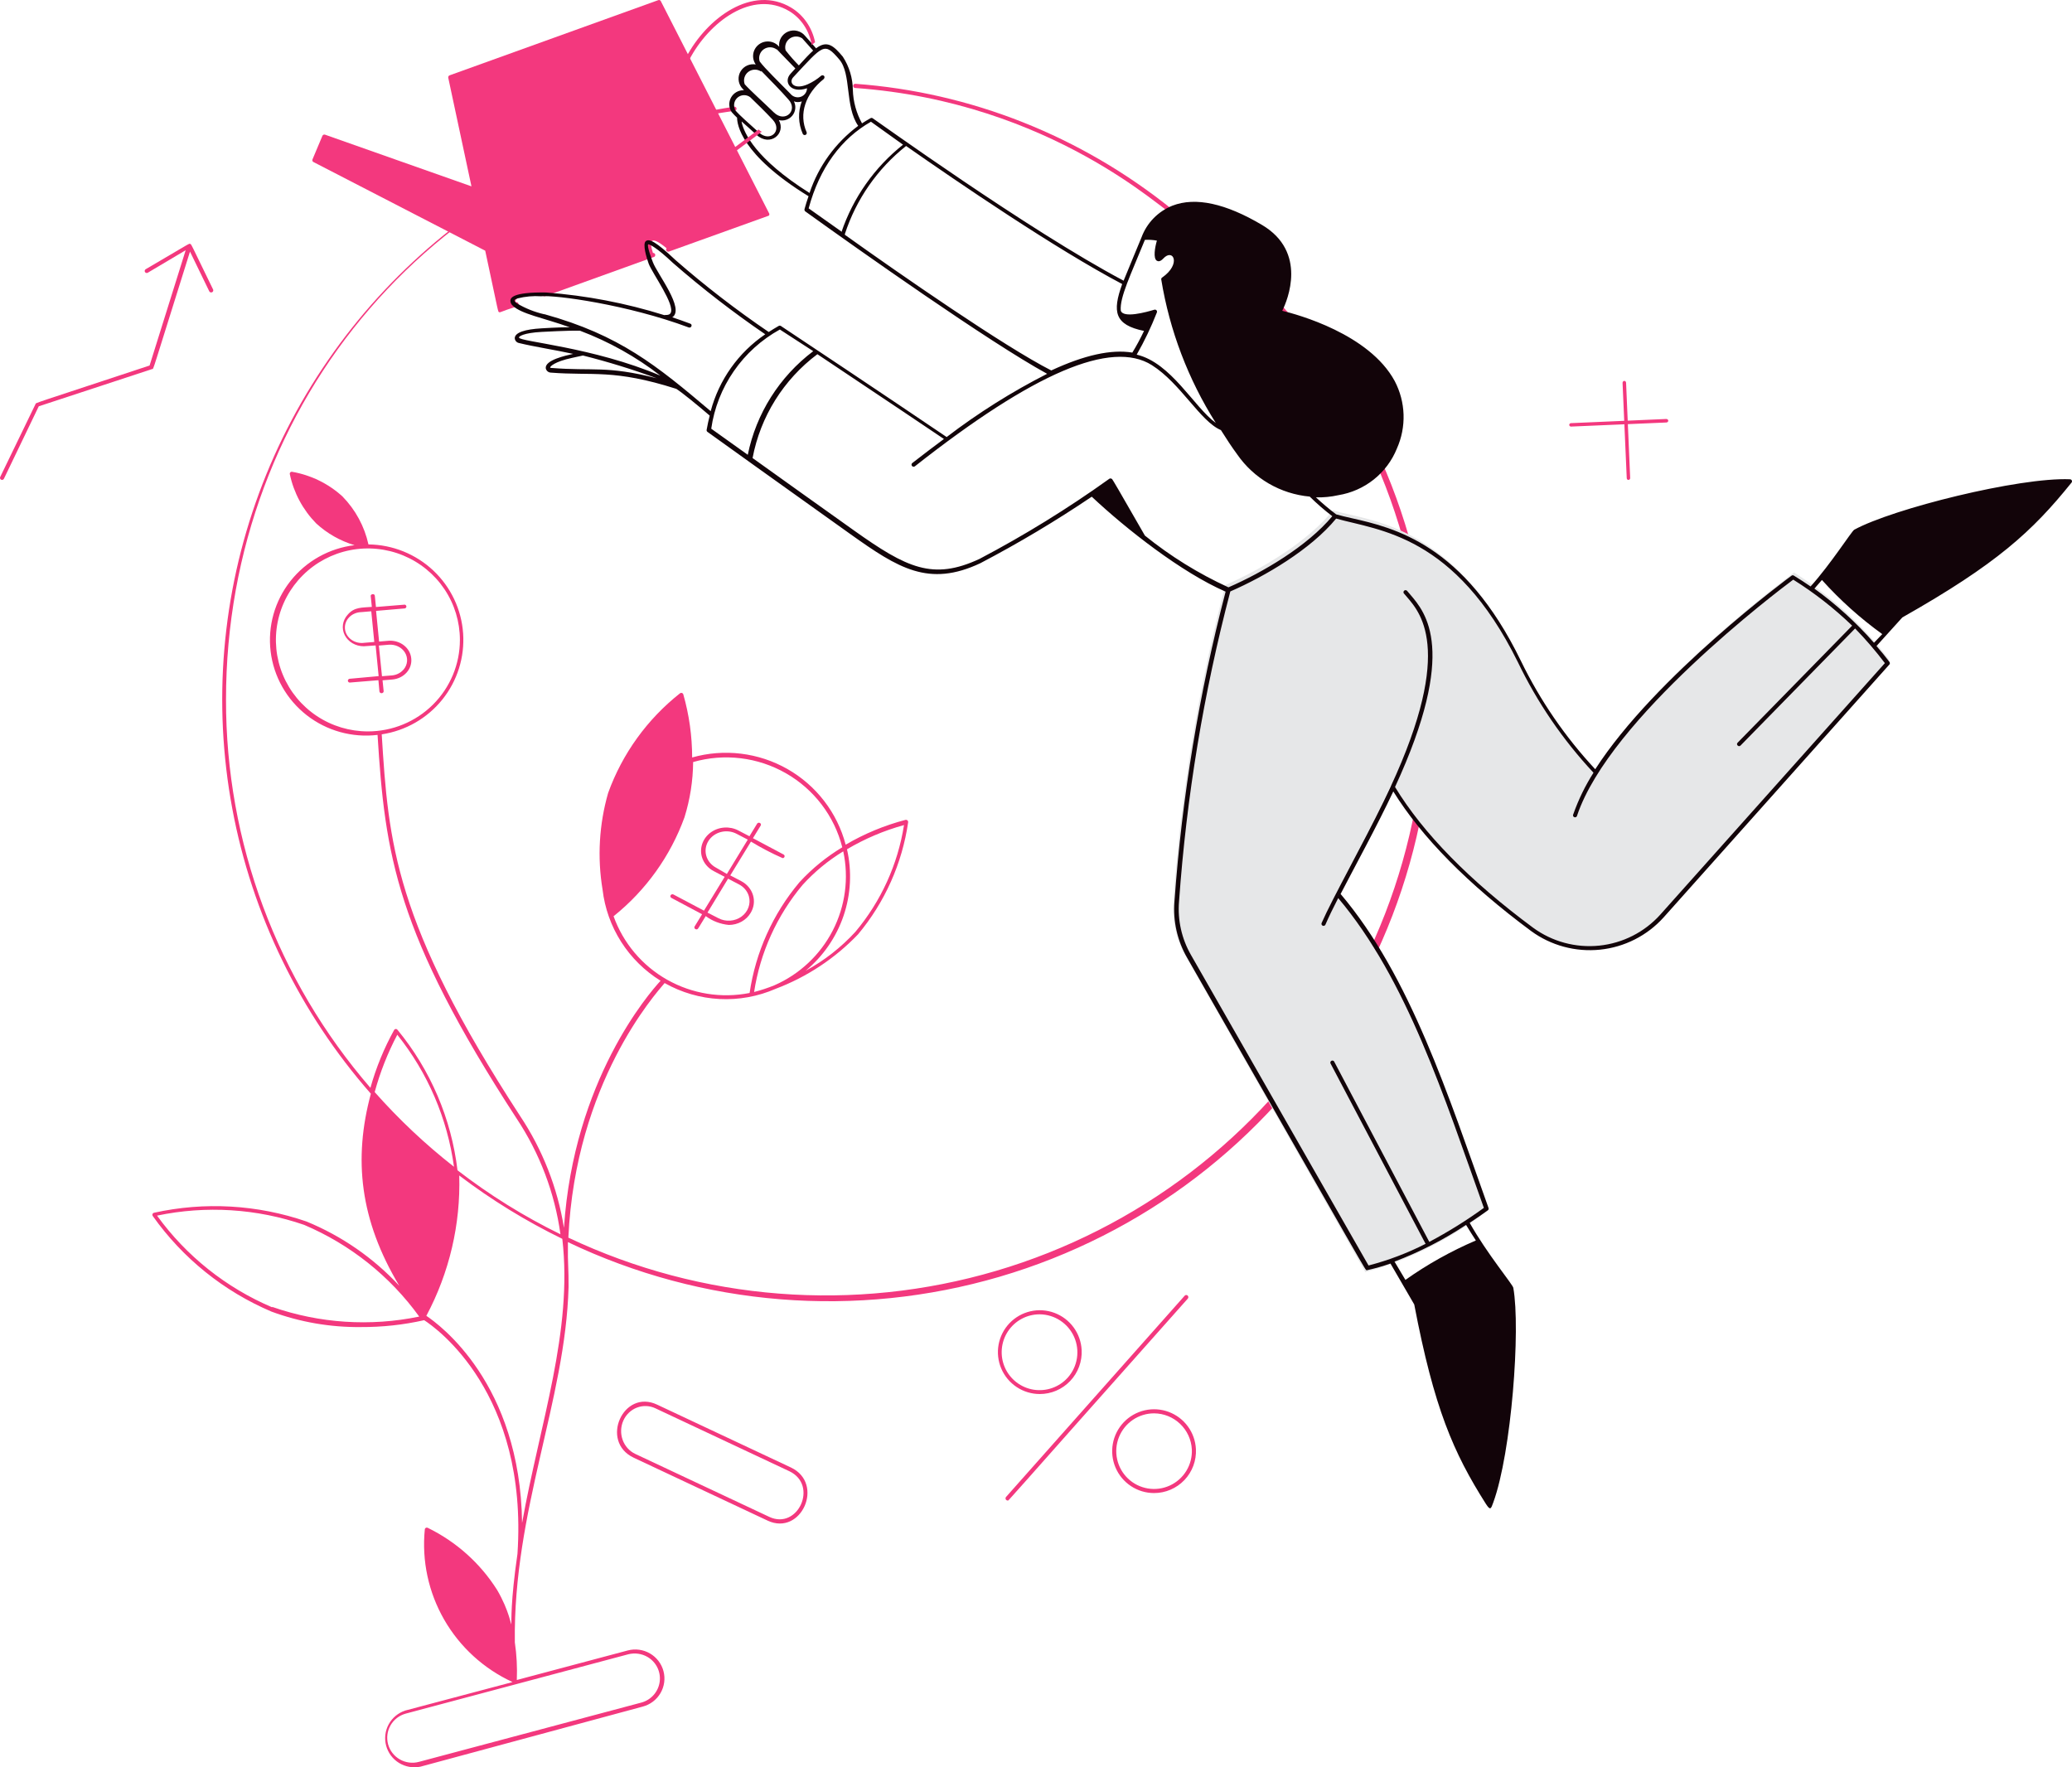 <svg width="272" height="232" viewBox="0 0 272 232" fill="none" xmlns="http://www.w3.org/2000/svg">
<path d="M156.833 29.473C156.775 29.437 156.707 29.424 156.64 29.437C156.573 29.449 156.514 29.485 156.473 29.539C156.431 29.592 156.412 29.659 156.417 29.726C156.422 29.793 156.453 29.856 156.502 29.902C171.867 41.703 182.302 58.735 185.8 77.724C189.298 96.713 185.612 116.318 175.451 132.767C165.289 149.217 149.37 161.35 130.755 166.834C112.139 172.317 92.142 170.763 74.61 162.471C75.56 142.147 86.039 130.481 87.248 129.05C89.45 130.295 91.913 131.012 94.442 131.144C96.971 131.276 99.496 130.818 101.816 129.808C105.918 128.26 109.618 125.815 112.641 122.652C116.159 118.44 118.436 113.343 119.219 107.924C119.222 107.881 119.215 107.838 119.199 107.798C119.183 107.759 119.158 107.723 119.126 107.694C119.094 107.666 119.056 107.644 119.015 107.632C118.974 107.62 118.931 107.616 118.888 107.623C116.124 108.343 113.474 109.441 111.014 110.886C110.468 108.806 109.51 106.856 108.195 105.149C106.881 103.442 105.237 102.014 103.36 100.947C101.482 99.88 99.41 99.198 97.264 98.938C95.118 98.678 92.941 98.848 90.861 99.436C90.86 96.628 90.468 93.835 89.695 91.134C89.681 91.094 89.658 91.059 89.627 91.029C89.597 91 89.559 90.979 89.519 90.966C89.479 90.954 89.436 90.951 89.394 90.957C89.352 90.964 89.312 90.981 89.278 91.005C84.967 94.407 81.696 98.938 79.835 104.088C78.648 108.213 78.397 112.55 79.101 116.783C79.386 119.218 80.218 121.558 81.536 123.63C82.854 125.701 84.625 127.451 86.716 128.749C85.132 130.467 75.315 141.817 74.034 161.183C73.191 155.935 71.228 150.928 68.276 146.498C51.708 121.02 51.002 110.614 50.11 96.401C53.241 95.928 56.078 94.301 58.058 91.844C60.038 89.386 61.015 86.278 60.795 83.136C60.576 79.995 59.176 77.051 56.873 74.889C54.571 72.727 51.535 71.506 48.368 71.468C47.843 69.094 46.661 66.912 44.956 65.17C43.11 63.486 40.817 62.364 38.349 61.935C38.306 61.926 38.262 61.929 38.22 61.942C38.179 61.955 38.141 61.978 38.111 62.01C38.081 62.041 38.059 62.08 38.048 62.122C38.036 62.164 38.036 62.208 38.047 62.25C38.56 64.684 39.758 66.922 41.502 68.705C42.939 70.029 44.663 71.008 46.54 71.568C43.218 71.966 40.192 73.661 38.127 76.278C36.062 78.895 35.127 82.221 35.528 85.523C35.928 88.826 37.632 91.835 40.264 93.888C42.897 95.942 46.241 96.871 49.563 96.473C50.541 112.217 51.952 122.437 67.815 146.827C70.855 151.401 72.823 156.596 73.573 162.028C68.792 159.692 64.263 156.876 60.056 153.626C59.25 146.861 56.519 140.465 52.182 135.19C52.159 135.155 52.127 135.126 52.089 135.106C52.051 135.086 52.009 135.075 51.967 135.075C51.924 135.075 51.882 135.086 51.844 135.106C51.806 135.126 51.774 135.155 51.751 135.19C50.416 137.599 49.368 140.155 48.627 142.805C36.364 128.626 29.636 110.536 29.669 91.835C29.669 52.56 57.739 20.026 96.418 14.544C96.49 14.544 96.56 14.515 96.611 14.464C96.662 14.413 96.691 14.344 96.691 14.272C96.691 14.2 96.662 14.131 96.611 14.08C96.56 14.029 96.49 14 96.418 14C82.396 16.124 69.206 21.955 58.226 30.882C47.246 39.81 38.88 51.506 34.002 64.749C29.123 77.991 27.912 92.294 30.495 106.161C33.078 120.028 39.36 132.951 48.684 143.578C46.367 152.166 47.245 160.167 52.413 168.783C49.016 165.129 44.86 162.253 40.235 160.353C33.791 158.131 26.854 157.735 20.197 159.208C20.157 159.22 20.12 159.24 20.089 159.268C20.058 159.296 20.034 159.331 20.019 159.37C20.004 159.408 19.997 159.45 20.001 159.491C20.004 159.533 20.017 159.573 20.039 159.609C23.962 165.155 29.36 169.506 35.628 172.176C39.386 173.563 43.367 174.252 47.375 174.208C50.169 174.223 52.955 173.921 55.68 173.306C57.235 174.308 69.341 182.839 67.93 203.98C66.088 216.633 68.506 214.285 65.267 208.732C63.049 205.216 59.889 202.386 56.141 200.559C56.103 200.54 56.06 200.531 56.018 200.532C55.975 200.533 55.933 200.545 55.896 200.566C55.859 200.588 55.828 200.618 55.805 200.654C55.783 200.69 55.769 200.731 55.767 200.774C55.358 204.889 56.246 209.029 58.31 212.62C60.373 216.21 63.509 219.073 67.283 220.812L53.205 224.548C52.271 224.853 51.491 225.502 51.024 226.361C50.557 227.22 50.438 228.224 50.692 229.168C50.947 230.111 51.554 230.922 52.391 231.433C53.228 231.945 54.23 232.119 55.191 231.919L84.369 224.033C84.856 223.905 85.313 223.683 85.713 223.38C86.114 223.076 86.45 222.697 86.704 222.265C86.957 221.832 87.122 221.354 87.19 220.858C87.257 220.362 87.226 219.858 87.097 219.374C86.969 218.89 86.746 218.436 86.44 218.037C86.135 217.639 85.754 217.304 85.319 217.053C84.884 216.801 84.404 216.636 83.905 216.569C83.406 216.502 82.898 216.533 82.412 216.661L67.844 220.54C67.913 218.89 67.826 217.236 67.585 215.602C67.355 198.254 74.235 183.884 74.638 168.955C74.645 168.913 74.645 168.869 74.638 168.826C74.638 168.053 74.638 167.152 74.552 165.005C74.552 164.346 74.552 163.688 74.552 163.058C92.226 171.499 112.422 173.118 131.228 167.602C150.034 162.086 166.112 149.828 176.35 133.2C186.588 116.573 190.257 96.76 186.646 77.598C183.035 58.435 172.401 41.287 156.804 29.473H156.833ZM111.187 111.488C113.529 110.102 116.046 109.033 118.672 108.31C117.861 113.476 115.652 118.324 112.281 122.337C110.404 124.38 108.201 126.102 105.76 127.432C108.057 125.532 109.78 123.036 110.738 120.222C111.696 117.408 111.851 114.384 111.187 111.488ZM101.643 129.35C100.781 129.7 99.896 129.992 98.995 130.224C99.79 125.05 101.989 120.19 105.357 116.168C106.916 114.452 108.715 112.968 110.698 111.759C111.454 115.28 110.967 118.952 109.317 122.156C107.668 125.361 104.957 127.902 101.643 129.35ZM80.569 120.262C84.798 116.864 88.009 112.379 89.854 107.294C90.586 104.943 90.969 102.498 90.991 100.037C93.016 99.457 95.137 99.288 97.229 99.54C99.321 99.792 101.34 100.461 103.167 101.505C104.994 102.549 106.59 103.949 107.862 105.619C109.133 107.29 110.054 109.198 110.568 111.23C108.479 112.484 106.584 114.032 104.94 115.824C101.452 119.973 99.19 125.002 98.404 130.352C94.704 131.084 90.863 130.467 87.583 128.615C84.302 126.762 81.803 123.797 80.54 120.262H80.569ZM48.296 96.015C45.907 96.015 43.572 95.311 41.586 93.991C39.6 92.671 38.052 90.796 37.138 88.602C36.224 86.407 35.985 83.993 36.451 81.663C36.917 79.334 38.067 77.194 39.756 75.515C41.445 73.835 43.597 72.691 45.94 72.228C48.282 71.765 50.711 72.002 52.918 72.911C55.124 73.82 57.011 75.359 58.338 77.334C59.665 79.309 60.373 81.631 60.373 84.006C60.373 87.191 59.101 90.246 56.836 92.498C54.571 94.75 51.499 96.015 48.296 96.015ZM84.988 217.506C85.551 217.831 86.004 218.313 86.291 218.894C86.578 219.474 86.685 220.125 86.601 220.767C86.516 221.408 86.243 222.009 85.815 222.496C85.387 222.983 84.824 223.334 84.197 223.503L54.989 231.289C54.144 231.515 53.243 231.398 52.484 230.963C51.725 230.528 51.172 229.812 50.944 228.971C50.717 228.13 50.836 227.234 51.273 226.479C51.71 225.725 52.431 225.175 53.276 224.949L82.484 217.162C83.332 216.951 84.23 217.074 84.988 217.506ZM52.154 135.834C56.158 140.841 58.729 146.829 59.596 153.168C55.834 150.221 52.35 146.939 49.188 143.363C49.899 140.754 50.893 138.229 52.154 135.834ZM35.729 171.617C29.683 169.047 24.457 164.885 20.615 159.58C27.046 158.233 33.724 158.654 39.932 160.797C45.977 163.363 51.199 167.526 55.033 172.834C48.601 174.162 41.928 173.722 35.729 171.56V171.617ZM68.535 199.929C68.305 181.594 57.667 173.879 55.968 172.734C58.988 167.069 60.476 160.721 60.287 154.313C64.511 157.52 69.044 160.305 73.818 162.629C75.214 174.738 70.896 186.761 68.535 199.929Z" fill="#F3387E"/>
<path d="M98.539 119.842C98.753 119.493 98.89 119.108 98.944 118.71C98.998 118.311 98.967 117.906 98.853 117.519C98.739 117.132 98.544 116.769 98.279 116.452C98.015 116.136 97.686 115.871 97.311 115.673L95.866 114.918L98.582 110.479C99.914 111.292 101.304 112.018 102.743 112.651C102.801 112.648 102.856 112.628 102.9 112.593C102.945 112.559 102.977 112.512 102.991 112.459C103.006 112.407 103.002 112.352 102.981 112.301C102.959 112.251 102.922 112.208 102.873 112.179L98.842 110.034L99.825 108.429C99.852 108.401 99.873 108.367 99.884 108.331C99.896 108.295 99.899 108.256 99.893 108.219C99.887 108.181 99.872 108.145 99.85 108.113C99.827 108.082 99.797 108.055 99.762 108.036C99.727 108.016 99.688 108.005 99.647 108.001C99.606 107.998 99.566 108.003 99.527 108.016C99.489 108.029 99.454 108.05 99.426 108.077C99.397 108.104 99.376 108.137 99.362 108.173L98.38 109.778L96.935 109.023C96.371 108.727 95.726 108.593 95.081 108.638C94.436 108.682 93.82 108.903 93.308 109.273C92.796 109.643 92.413 110.145 92.205 110.717C91.997 111.289 91.974 111.905 92.139 112.49C92.251 112.88 92.445 113.246 92.711 113.566C92.976 113.886 93.308 114.153 93.685 114.351L95.13 115.107L92.414 119.545L88.412 117.427C88.349 117.393 88.274 117.384 88.204 117.401C88.133 117.419 88.073 117.462 88.037 117.521C88 117.58 87.99 117.65 88.01 117.716C88.028 117.782 88.075 117.838 88.138 117.872L92.168 120.017L91.186 121.622C91.163 121.662 91.152 121.706 91.153 121.75C91.154 121.795 91.168 121.839 91.193 121.877C91.218 121.915 91.253 121.946 91.295 121.968C91.337 121.99 91.384 122.001 91.431 122C91.634 122 91.576 122 92.645 120.26C93.515 120.912 94.569 121.315 95.679 121.42C96.263 121.419 96.836 121.272 97.339 120.994C97.841 120.717 98.256 120.319 98.539 119.842ZM94.003 113.906C93.373 113.57 92.911 113.013 92.72 112.359C92.529 111.705 92.624 111.007 92.984 110.419C93.345 109.83 93.94 109.399 94.641 109.221C95.341 109.043 96.088 109.131 96.719 109.468L98.163 110.223L95.419 114.729L94.003 113.906ZM94.321 120.543L92.876 119.801L95.578 115.349L97.022 116.105C97.337 116.27 97.612 116.493 97.833 116.759C98.054 117.025 98.215 117.331 98.308 117.656C98.443 118.142 98.423 118.653 98.249 119.128C98.076 119.603 97.758 120.02 97.333 120.327C96.909 120.634 96.397 120.818 95.862 120.857C95.326 120.895 94.79 120.786 94.321 120.543Z" fill="#F3387E"/>
<path d="M153.768 28C152.995 28 138.117 13.393 112.267 11.551C112.196 11.551 112.128 11.522 112.078 11.47C112.028 11.419 112 11.349 112 11.276C112 11.203 112.028 11.132 112.078 11.081C112.128 11.029 112.196 11 112.267 11C127.424 12.106 141.917 17.853 153.894 27.507C153.936 27.54 153.968 27.585 153.985 27.637C154.003 27.689 154.005 27.744 153.991 27.797C153.978 27.85 153.949 27.898 153.909 27.934C153.869 27.97 153.82 27.993 153.768 28Z" fill="#F3387E"/>
<path d="M235.51 75.157C235.51 75.157 217.266 88.588 209.449 101.097C205.362 96.696 201.959 91.707 199.353 86.297C190.699 68.686 179.796 68.427 174.979 67C171.892 70.862 166.037 74.552 160.859 76.8C157.305 90.374 155.021 104.25 154.037 118.247C153.843 120.781 154.41 123.315 155.667 125.524L179.234 167C184.941 165.414 190.289 162.743 194.983 159.131C189.214 142.919 184.209 127.845 175.368 117.339C177.488 113.217 180.546 107.582 182.58 103.086C186.459 109.571 192.949 116.056 200.997 122.022C203.56 123.93 206.746 124.806 209.924 124.478C213.103 124.149 216.042 122.641 218.16 120.25L248 86.599C244.56 82.065 240.329 78.189 235.51 75.157Z" fill="#E6E7E8"/>
<path d="M100.94 27.958L86.748 0.151C86.719 0.09 86.669 0.043 86.606 0.018C86.544 -0.006 86.475 -0.006 86.413 0.019L59.019 9.89C58.956 9.914 58.904 9.959 58.872 10.019C58.84 10.078 58.83 10.147 58.845 10.213L61.89 24.462L42.656 17.675C42.59 17.656 42.52 17.661 42.458 17.691C42.396 17.721 42.347 17.773 42.321 17.837L41.024 20.922C41.01 20.953 41.002 20.988 41 21.023C40.999 21.058 41.005 21.093 41.017 21.126C41.029 21.158 41.047 21.188 41.071 21.214C41.095 21.239 41.124 21.26 41.155 21.274L63.697 32.908C65.533 41.501 65.358 40.884 65.518 40.972C65.678 41.06 65.518 40.972 67.893 40.208C67.963 40.183 68.019 40.131 68.051 40.063C68.082 39.996 68.086 39.919 68.061 39.849C68.036 39.778 67.984 39.721 67.917 39.69C67.85 39.658 67.773 39.654 67.704 39.68C67.456 39.092 68.563 38.681 71.186 38.637C71.189 38.68 71.201 38.721 71.222 38.759C71.243 38.796 71.272 38.828 71.307 38.852C71.342 38.877 71.383 38.892 71.425 38.898C71.467 38.904 71.51 38.9 71.55 38.886L85.888 33.716C85.941 33.682 85.981 33.632 86.002 33.572C86.023 33.513 86.023 33.449 86.003 33.389C85.983 33.329 85.943 33.279 85.891 33.245C85.838 33.211 85.776 33.195 85.713 33.202C85.247 31.733 85.233 30.719 87.506 32.585C87.467 32.632 87.445 32.69 87.443 32.751C87.44 32.812 87.458 32.872 87.493 32.922C87.527 32.972 87.577 33.01 87.635 33.028C87.692 33.047 87.755 33.046 87.812 33.026L100.926 28.31C100.971 28.264 100.997 28.202 101 28.137C101.002 28.072 100.981 28.008 100.94 27.958Z" fill="#F3387E"/>
<path d="M27.961 37.975C24.913 31.71 25.126 32.061 24.955 32.019C24.785 31.977 25.253 31.738 19.128 35.34C19.097 35.358 19.07 35.381 19.049 35.409C19.027 35.437 19.011 35.468 19.002 35.502C18.993 35.536 18.99 35.571 18.995 35.606C18.999 35.641 19.011 35.674 19.029 35.705C19.064 35.766 19.123 35.811 19.192 35.829C19.227 35.838 19.262 35.841 19.297 35.836C19.332 35.832 19.366 35.82 19.397 35.803L24.374 32.846L19.638 47.982C3.8 53.21 4.736 52.86 4.665 53.042L0.028 62.614C0.013 62.646 0.003 62.68 0.001 62.715C-0.002 62.75 0.003 62.785 0.014 62.818C0.025 62.851 0.043 62.882 0.066 62.908C0.089 62.935 0.117 62.956 0.149 62.972C0.181 62.987 0.215 62.997 0.25 62.999C0.286 63.002 0.321 62.997 0.355 62.986C0.388 62.975 0.419 62.958 0.446 62.935C0.473 62.912 0.495 62.884 0.511 62.853L5.09 53.336L19.979 48.445C20.177 48.445 19.823 49.314 24.941 33.028L27.479 38.256C27.517 38.319 27.578 38.365 27.65 38.383C27.722 38.401 27.798 38.391 27.862 38.354C27.926 38.316 27.972 38.256 27.991 38.185C28.01 38.114 27.999 38.038 27.961 37.975Z" fill="#F3387E"/>
<path d="M53.985 86.422C53.921 85.763 53.579 85.153 53.032 84.722C52.484 84.29 51.775 84.072 51.054 84.113L49.764 84.22L49.369 80.193L53.135 79.87C53.196 79.857 53.25 79.826 53.289 79.781C53.328 79.736 53.35 79.68 53.35 79.622C53.35 79.564 53.328 79.509 53.289 79.464C53.25 79.418 53.196 79.387 53.135 79.374L49.354 79.683L49.207 78.233C49.207 77.883 48.636 77.964 48.665 78.233L48.812 79.669C47.522 79.776 46.511 79.669 45.647 80.689C45.309 81.057 45.093 81.506 45.024 81.983C44.955 82.459 45.036 82.944 45.258 83.38C45.48 83.816 45.833 84.184 46.275 84.443C46.718 84.701 47.232 84.838 47.757 84.838L49.31 84.73L49.706 88.758L45.881 89.107C45.82 89.12 45.765 89.152 45.726 89.197C45.687 89.242 45.666 89.298 45.666 89.355C45.666 89.413 45.687 89.469 45.726 89.514C45.765 89.559 45.82 89.591 45.881 89.604L49.676 89.295L49.808 90.745C49.808 90.813 49.837 90.877 49.89 90.925C49.942 90.973 50.013 91 50.087 91C50.16 91 50.231 90.973 50.283 90.925C50.336 90.877 50.365 90.813 50.365 90.745L50.218 89.308L51.508 89.201C51.871 89.169 52.222 89.072 52.544 88.915C52.865 88.757 53.149 88.543 53.379 88.285C53.609 88.026 53.782 87.729 53.885 87.409C53.989 87.089 54.023 86.754 53.985 86.422ZM47.845 84.381C47.544 84.426 47.238 84.414 46.943 84.346C46.648 84.277 46.372 84.153 46.132 83.983C45.892 83.812 45.692 83.598 45.546 83.353C45.401 83.109 45.311 82.84 45.284 82.562C45.257 82.285 45.292 82.005 45.388 81.741C45.484 81.477 45.638 81.233 45.841 81.026C46.044 80.819 46.292 80.652 46.569 80.537C46.845 80.421 47.145 80.359 47.449 80.354L48.738 80.246L49.134 84.274L47.845 84.381ZM52.929 87.939C52.75 88.143 52.528 88.312 52.276 88.436C52.025 88.561 51.749 88.638 51.464 88.664L50.145 88.771L49.735 84.744L51.025 84.636C51.453 84.6 51.883 84.678 52.263 84.863C52.644 85.047 52.957 85.328 53.165 85.673C53.374 86.018 53.468 86.41 53.436 86.803C53.405 87.196 53.249 87.572 52.988 87.885L52.929 87.939Z" fill="#F3387E"/>
<path d="M103.846 192.653L86.26 184.391C81.814 182.293 78.717 189.219 83.162 191.346L100.776 199.622C105.18 201.677 108.278 194.78 103.846 192.653ZM100.971 199.119L83.384 190.857C82.618 190.491 82.023 189.826 81.732 189.006C81.44 188.187 81.475 187.282 81.828 186.489C82.182 185.696 82.826 185.081 83.618 184.78C84.41 184.478 85.285 184.514 86.051 184.88L103.638 193.142C107.458 194.981 104.735 200.901 100.971 199.119Z" fill="#F3387E"/>
<path d="M136.493 183C135.417 182.999 134.365 182.682 133.468 182.088C132.57 181.495 131.866 180.651 131.443 179.662C131.02 178.673 130.896 177.581 131.088 176.522C131.279 175.463 131.777 174.483 132.52 173.704C133.262 172.926 134.217 172.382 135.266 172.14C136.314 171.899 137.411 171.97 138.419 172.346C139.428 172.721 140.304 173.384 140.939 174.253C141.574 175.121 141.941 176.157 141.993 177.232C142.03 177.977 141.914 178.721 141.654 179.419C141.394 180.118 140.995 180.756 140.48 181.296C139.966 181.835 139.347 182.264 138.662 182.557C137.977 182.85 137.239 183.001 136.493 183ZM136.493 172.536C135.663 172.532 134.844 172.737 134.113 173.13C133.381 173.524 132.76 174.095 132.305 174.79C131.851 175.486 131.577 176.284 131.51 177.112C131.443 177.94 131.584 178.771 131.921 179.531C132.257 180.29 132.779 180.954 133.437 181.46C134.096 181.967 134.87 182.3 135.691 182.431C136.511 182.561 137.351 182.484 138.135 182.207C138.918 181.929 139.619 181.46 140.174 180.842C140.809 180.127 141.226 179.244 141.373 178.299C141.521 177.354 141.394 176.387 141.008 175.512C140.622 174.637 139.992 173.891 139.194 173.363C138.397 172.836 137.464 172.549 136.508 172.536H136.493Z" fill="#F3387E"/>
<path d="M151.493 196C150.417 195.999 149.365 195.682 148.468 195.088C147.57 194.495 146.866 193.651 146.443 192.662C146.02 191.673 145.896 190.581 146.088 189.522C146.279 188.463 146.777 187.483 147.52 186.704C148.262 185.926 149.217 185.382 150.266 185.14C151.314 184.899 152.411 184.97 153.419 185.346C154.428 185.721 155.304 186.384 155.939 187.253C156.574 188.121 156.941 189.157 156.993 190.232C157.03 190.977 156.914 191.721 156.654 192.419C156.394 193.118 155.995 193.756 155.48 194.296C154.966 194.835 154.347 195.264 153.662 195.557C152.977 195.85 152.239 196.001 151.493 196ZM151.493 185.536C150.502 185.537 149.533 185.835 148.712 186.392C147.892 186.949 147.256 187.739 146.889 188.66C146.521 189.581 146.438 190.591 146.65 191.56C146.861 192.529 147.359 193.412 148.077 194.096C148.795 194.78 149.702 195.232 150.68 195.396C151.659 195.56 152.663 195.427 153.565 195.014C154.467 194.601 155.224 193.928 155.74 193.08C156.256 192.233 156.505 191.251 156.458 190.26C156.389 188.99 155.839 187.795 154.919 186.917C153.999 186.039 152.779 185.545 151.508 185.536H151.493Z" fill="#F3387E"/>
<path d="M132.278 196.977C132.224 196.978 132.171 196.962 132.126 196.932C132.08 196.902 132.045 196.859 132.023 196.809C132.001 196.758 131.995 196.702 132.004 196.648C132.013 196.594 132.038 196.543 132.075 196.503L155.52 170.09C155.57 170.035 155.639 170.003 155.713 170C155.786 169.997 155.858 170.025 155.911 170.076C155.965 170.127 155.997 170.198 156 170.273C156.003 170.348 155.976 170.421 155.926 170.476C130.741 198.77 132.466 196.977 132.278 196.977Z" fill="#F3387E"/>
<path d="M213.78 62.998C213.751 63.002 213.722 62.999 213.694 62.989C213.666 62.979 213.64 62.962 213.618 62.94C213.596 62.918 213.578 62.891 213.567 62.861C213.555 62.831 213.549 62.798 213.549 62.764L213 50.261C213 50.192 213.024 50.126 213.068 50.077C213.111 50.028 213.17 50 213.232 50C213.293 50 213.352 50.028 213.396 50.077C213.439 50.126 213.463 50.192 213.463 50.261L214 62.764C213.997 62.828 213.972 62.887 213.932 62.931C213.891 62.974 213.837 62.998 213.78 62.998Z" fill="#F3387E"/>
<path d="M206.202 56C206.145 55.988 206.093 55.959 206.057 55.918C206.02 55.877 206 55.827 206 55.774C206 55.722 206.02 55.671 206.057 55.63C206.093 55.59 206.145 55.561 206.202 55.549L218.738 55C218.807 55 218.874 55.024 218.923 55.068C218.972 55.111 219 55.17 219 55.232C219 55.293 218.972 55.352 218.923 55.395C218.874 55.439 218.807 55.463 218.738 55.463L206.202 56Z" fill="#F3387E"/>
<path d="M271.912 63.385C271.951 63.349 271.979 63.302 271.992 63.25C272.005 63.198 272.002 63.144 271.984 63.093C271.965 63.043 271.932 62.999 271.889 62.968C271.845 62.936 271.794 62.918 271.74 62.916C265.095 62.632 248.482 66.768 243.412 69.54C243.068 69.739 240.333 74.046 237.683 76.988C236.967 76.495 236.237 76.021 235.492 75.567C235.448 75.535 235.396 75.519 235.342 75.519C235.288 75.519 235.235 75.535 235.191 75.567C234.991 75.709 217.29 88.743 209.413 100.982C205.469 96.751 202.181 91.96 199.66 86.767C192.184 71.388 182.99 69.284 177.419 68.019C176.646 67.848 175.987 67.692 175.4 67.521C174.478 66.824 173.594 66.079 172.75 65.29C173.737 65.316 174.723 65.221 175.686 65.005C177.391 64.728 178.995 64.019 180.343 62.946C181.69 61.872 182.735 60.471 183.377 58.879C184.001 57.476 184.3 55.952 184.251 54.419C184.201 52.886 183.804 51.384 183.09 50.023C179.739 43.826 170.273 41.267 168.325 40.798C169.041 39.377 171.633 33.08 165.69 29.541C160.906 26.698 156.939 25.831 153.918 26.996C152.983 27.368 152.137 27.93 151.436 28.648C150.736 29.366 150.195 30.222 149.85 31.161C149.507 32 147.874 35.909 147.502 36.847C135.085 30.28 114.749 15.611 114.562 15.525C114.519 15.494 114.466 15.477 114.412 15.477C114.358 15.477 114.305 15.494 114.262 15.525C113.889 15.739 113.517 15.952 113.159 16.193C112.414 14.844 112.002 13.339 111.956 11.801C111.942 10.252 111.485 8.739 110.638 7.437C109.45 6.016 108.59 5.234 107.13 6.343C106.786 5.931 105.697 4.722 105.697 4.722C105.437 4.396 105.077 4.164 104.671 4.06C104.265 3.956 103.836 3.988 103.449 4.149C103.063 4.31 102.74 4.592 102.531 4.952C102.321 5.313 102.236 5.731 102.289 6.144C101.972 5.76 101.517 5.513 101.021 5.455C100.524 5.397 100.024 5.532 99.626 5.831C99.227 6.131 98.962 6.573 98.884 7.063C98.806 7.553 98.923 8.054 99.21 8.461C98.831 8.394 98.441 8.441 98.089 8.597C97.738 8.753 97.442 9.01 97.24 9.335C97.037 9.659 96.938 10.037 96.955 10.419C96.972 10.8 97.104 11.168 97.334 11.474C97.434 11.588 97.534 11.716 97.663 11.844C97.319 11.832 96.979 11.915 96.68 12.083C96.381 12.252 96.135 12.499 95.969 12.798C95.803 13.097 95.723 13.435 95.739 13.776C95.755 14.117 95.866 14.447 96.059 14.729C96.274 14.971 96.503 15.213 96.761 15.454C96.761 16.25 97.191 20.273 106.141 25.76C105.941 26.314 105.769 26.883 105.611 27.451C105.599 27.505 105.601 27.562 105.619 27.614C105.636 27.667 105.669 27.714 105.712 27.75C112.686 32.767 129.886 44.935 137.462 49.071C132.82 51.434 128.405 54.213 124.272 57.372C123.198 56.647 115.164 51.203 102.504 42.788C102.46 42.763 102.411 42.75 102.361 42.75C102.31 42.75 102.261 42.763 102.217 42.788C101.773 43.044 101.329 43.314 100.914 43.584C96.648 40.688 92.564 37.536 88.684 34.146C86.063 31.673 85.218 31.303 84.774 31.659C84.33 32.014 84.86 33.819 85.16 34.629C85.647 35.909 88.684 40.059 88.025 41.111C87.839 41.424 87.337 41.324 87.194 41.367C82.16 39.791 76.961 38.794 71.698 38.396C67.159 38.325 67.044 39.164 67.001 39.434C66.995 39.563 67.019 39.691 67.071 39.81C67.123 39.928 67.202 40.033 67.302 40.116C68.419 41.225 71.283 41.708 74.792 42.959C73.159 42.959 71.226 43.101 71.111 43.101C68.863 43.229 67.645 43.655 67.574 44.352C67.572 44.515 67.628 44.673 67.733 44.798C67.838 44.923 67.985 45.007 68.147 45.034C70.051 45.503 73.059 45.972 75.236 46.456C74.219 46.683 71.57 47.266 71.641 48.318C71.665 48.48 71.745 48.629 71.868 48.738C71.991 48.847 72.149 48.91 72.314 48.915C77.828 49.355 80.535 48.417 88.784 51.047C89.615 51.587 91.648 53.25 93.166 54.558C93.009 55.155 92.88 55.78 92.765 56.42C92.754 56.47 92.758 56.522 92.776 56.569C92.794 56.617 92.825 56.659 92.865 56.69C92.98 56.775 104.036 64.707 111.684 70.151C117.899 74.572 121.909 77.13 128.698 73.932C133.73 71.293 138.612 68.379 143.32 65.204C147.86 69.469 155.106 75.154 160.892 77.67C157.404 91.003 155.156 104.625 154.175 118.366C153.972 120.919 154.546 123.474 155.822 125.7C180.283 168.457 179.18 166.695 179.424 166.751C180.477 166.522 181.515 166.228 182.532 165.87L185.654 171.243C188.26 184.889 190.795 190.688 195.034 197.383C195.65 198.35 195.722 198.094 196.037 197.213C198.414 190.688 199.631 174.47 198.658 169.054C198.572 168.599 195.206 164.577 192.929 160.526C193.717 160.014 194.504 159.459 195.306 158.891C195.355 158.857 195.392 158.808 195.41 158.751C195.428 158.695 195.427 158.634 195.407 158.578C190.151 143.923 185.153 128.16 175.987 117.357C177.877 113.704 180.785 108.402 182.904 103.896C186.642 109.923 192.729 116.092 200.992 122.218C203.596 124.124 206.823 124.997 210.042 124.666C213.26 124.334 216.238 122.823 218.393 120.427L248.038 87.222C248.072 87.174 248.09 87.117 248.09 87.059C248.09 87 248.072 86.943 248.038 86.895C247.494 86.185 246.921 85.474 246.334 84.806L249.728 81.053C262.13 74.031 266.785 69.753 271.912 63.385ZM150.294 31.488C150.821 31.457 151.351 31.49 151.87 31.587C151.612 32.469 151.354 33.919 151.87 34.231C152.041 34.331 152.314 34.359 152.7 33.947C154.003 32.526 155.121 34.658 152.557 36.435C152.515 36.462 152.482 36.5 152.461 36.545C152.441 36.591 152.434 36.641 152.442 36.69C153.538 43.38 155.973 49.784 159.603 55.524C156.739 53.435 153.746 47.621 149.22 46.555C150.239 44.774 151.124 42.921 151.87 41.012C151.887 40.965 151.892 40.914 151.882 40.865C151.873 40.815 151.85 40.77 151.815 40.733C151.781 40.696 151.737 40.669 151.689 40.656C151.64 40.642 151.589 40.642 151.54 40.656C150.495 40.969 147.43 41.822 147.129 40.77C146.972 39.036 148.447 36.051 150.294 31.488ZM105.311 5.035L106.743 6.641C106.242 7.096 105.64 7.736 104.867 8.589C104.249 7.966 103.67 7.306 103.134 6.613C103.051 6.332 103.057 6.033 103.152 5.755C103.247 5.478 103.425 5.237 103.663 5.064C103.901 4.892 104.188 4.796 104.482 4.791C104.777 4.786 105.067 4.871 105.311 5.035ZM101.96 6.457C102.504 7.039 103.793 8.333 104.408 8.987L103.764 9.697C102.819 10.735 103.764 12.327 105.941 11.588C105.936 11.836 105.855 12.076 105.708 12.277C105.562 12.477 105.356 12.628 105.12 12.708C104.884 12.789 104.629 12.796 104.389 12.727C104.149 12.659 103.936 12.52 103.778 12.327C102.26 10.764 100.427 9.015 99.725 8.063C99.632 7.774 99.634 7.464 99.731 7.177C99.827 6.89 100.014 6.641 100.263 6.466C100.513 6.292 100.812 6.201 101.117 6.207C101.422 6.213 101.717 6.315 101.96 6.499V6.457ZM99.926 9.299C101.115 10.522 102.461 11.872 103.492 13.052C104.824 14.473 103.062 16.193 101.587 14.758C100.112 13.322 98.494 11.886 97.763 11.062C97.656 10.778 97.643 10.467 97.727 10.175C97.81 9.883 97.986 9.626 98.227 9.44C98.469 9.254 98.764 9.15 99.07 9.142C99.376 9.135 99.675 9.225 99.926 9.399V9.299ZM96.474 14.317C96.359 14.05 96.336 13.753 96.409 13.472C96.482 13.191 96.647 12.943 96.879 12.765C97.11 12.588 97.394 12.492 97.687 12.492C97.979 12.492 98.263 12.589 98.494 12.768C99.611 13.848 100.356 14.573 101.444 15.724C102.747 17.146 101.1 18.738 99.639 17.402C98.179 16.065 97.176 15.241 96.474 14.417V14.317ZM97.362 15.952C97.549 16.122 98.794 17.217 99.31 17.7C101.1 19.335 103.22 17.529 102.246 15.767C102.57 15.845 102.909 15.83 103.224 15.723C103.539 15.616 103.817 15.422 104.025 15.163C104.232 14.905 104.361 14.593 104.396 14.264C104.431 13.935 104.371 13.604 104.222 13.308C104.554 13.435 104.922 13.435 105.253 13.308C104.737 14.692 104.783 16.221 105.382 17.572C105.413 17.638 105.468 17.689 105.537 17.715C105.605 17.74 105.681 17.737 105.748 17.707C105.814 17.677 105.866 17.622 105.891 17.554C105.917 17.486 105.914 17.411 105.884 17.345C104.838 14.985 105.712 12.299 108.146 10.366C108.418 9.996 108.017 9.768 107.803 9.939C107.272 10.395 106.679 10.773 106.041 11.062C104.222 11.858 103.506 10.835 104.122 10.152C108.089 5.888 108.189 5.49 110.166 7.793C111.798 9.697 110.882 13.947 112.658 16.52C109.673 18.742 107.444 21.818 106.27 25.333C99.124 20.827 97.663 17.416 97.362 16.051V15.952ZM110.452 30.393L106.156 27.352C107.588 22.021 110.452 18.183 114.333 15.98L118.544 18.994C114.79 21.976 111.981 25.968 110.452 30.493V30.393ZM110.91 30.72C112.389 26.17 115.183 22.151 118.945 19.164C125.776 23.94 138.536 32.654 147.315 37.287C145.998 40.926 146.299 42.646 150.18 43.442C149.707 44.437 149.206 45.375 148.647 46.285C145.883 45.83 142.346 46.612 138.006 48.63C131.834 45.489 118.229 36.051 110.91 30.82V30.72ZM72.4 48.303C72.3 48.303 72.228 48.303 72.228 48.218C72.228 48.133 72.715 47.493 75.093 46.982L76.525 46.669C79.803 47.492 83.035 48.488 86.206 49.654C79.546 47.962 77.885 48.744 72.4 48.303ZM68.104 44.324C68.104 44.167 68.705 43.698 71.126 43.57C71.269 43.57 74.577 43.371 76.138 43.414C79.934 44.844 83.492 46.833 86.693 49.313C77.871 45.56 68.104 44.835 68.161 44.324H68.104ZM71.441 41.253C70.184 40.968 68.981 40.488 67.875 39.832C67.359 39.462 67.459 39.334 67.975 39.164C68.971 38.917 70.001 38.826 71.025 38.894C72.858 38.695 82.397 39.988 90.416 42.987C90.76 43.101 90.946 42.604 90.617 42.49C89.829 42.191 89.042 41.921 88.254 41.651C89.944 40.557 86.278 35.965 85.705 34.416C85.59 34.103 84.903 32.341 85.089 32.071C85.304 32.071 86.206 32.497 88.34 34.516C92.19 37.871 96.236 40.999 100.456 43.883C96.927 46.286 94.385 49.867 93.295 53.975C86.177 47.948 81.308 43.982 71.498 41.253H71.441ZM93.367 56.278C93.754 53.565 94.769 50.977 96.332 48.719C97.894 46.46 99.963 44.59 102.375 43.257L106.757 46.1C102.322 49.447 99.267 54.283 98.164 59.703L93.367 56.278ZM150.294 70.307C146.571 63.811 146.198 63.2 145.998 62.902C145.97 62.871 145.935 62.847 145.897 62.83C145.859 62.813 145.818 62.804 145.776 62.804C145.734 62.804 145.693 62.813 145.655 62.83C145.616 62.847 145.582 62.871 145.554 62.902C140.142 66.778 134.467 70.278 128.569 73.378C122.453 76.22 119.031 74.557 112.113 69.639C107.903 66.654 102.676 62.902 98.794 60.13C99.82 54.693 102.854 49.832 107.301 46.498C116.625 52.71 122.597 56.747 123.914 57.628C122.568 58.623 121.193 59.675 119.761 60.784C119.733 60.806 119.709 60.834 119.692 60.865C119.674 60.897 119.663 60.931 119.659 60.967C119.655 61.002 119.659 61.038 119.669 61.073C119.679 61.107 119.695 61.139 119.718 61.167C119.741 61.196 119.769 61.219 119.8 61.236C119.832 61.253 119.867 61.264 119.902 61.268C119.938 61.272 119.975 61.269 120.009 61.259C120.044 61.249 120.077 61.233 120.105 61.21C135.729 48.915 145.898 44.579 151.211 47.934C155.006 50.336 157.57 55.325 160.276 56.462C161.007 57.628 161.708 58.694 162.41 59.647C163.49 61.208 164.903 62.514 166.549 63.473C168.195 64.431 170.034 65.017 171.934 65.19C172.865 66.111 173.855 66.97 174.898 67.763C171.619 71.7 165.761 75.154 161.264 77.102C157.335 75.303 153.649 73.02 150.294 70.307ZM193.745 162.842C190.486 164.237 187.384 165.971 184.494 168.016L183.062 165.614C186.364 164.36 189.515 162.744 192.456 160.796C192.915 161.535 193.316 162.203 193.745 162.842ZM247.436 87.052L217.949 120.072C215.882 122.368 213.027 123.818 209.942 124.136C206.856 124.454 203.762 123.618 201.264 121.791C192.915 115.608 186.814 109.382 183.133 103.313C191.425 85.346 187.172 80.428 185.095 78.011L184.709 77.557C184.662 77.508 184.6 77.478 184.532 77.473C184.465 77.467 184.399 77.487 184.345 77.528C184.292 77.568 184.255 77.627 184.243 77.693C184.231 77.759 184.244 77.827 184.279 77.883L184.694 78.367C186.613 80.598 191.11 85.801 181.658 105.161C178.894 110.846 174.898 117.954 173.495 121.166C173.481 121.199 173.473 121.234 173.473 121.269C173.472 121.305 173.479 121.34 173.492 121.373C173.506 121.406 173.525 121.436 173.55 121.462C173.575 121.487 173.605 121.507 173.638 121.521C173.671 121.535 173.706 121.543 173.742 121.543C173.778 121.544 173.814 121.537 173.847 121.524C173.88 121.511 173.91 121.491 173.936 121.466C173.962 121.442 173.982 121.412 173.996 121.379C174.411 120.413 174.984 119.233 175.672 117.897C184.709 128.6 189.592 144.065 194.791 158.564C192.512 160.216 190.119 161.708 187.63 163.027L175.128 139.332C175.088 139.28 175.032 139.244 174.968 139.231C174.904 139.217 174.837 139.227 174.78 139.258C174.723 139.289 174.679 139.339 174.656 139.4C174.633 139.46 174.632 139.527 174.655 139.588L187.143 163.283C184.759 164.5 182.247 165.453 179.653 166.126L156.352 125.374C155.125 123.244 154.576 120.796 154.777 118.352C155.752 104.605 158.005 90.977 161.508 77.642C166.076 75.652 172.077 72.127 175.4 68.076C181.014 69.653 190.981 70.165 199.259 86.924C201.812 92.23 205.158 97.122 209.184 101.437C208.096 103.146 207.208 104.973 206.534 106.881C206.513 106.915 206.499 106.954 206.494 106.995C206.49 107.035 206.495 107.076 206.508 107.114C206.522 107.153 206.544 107.187 206.573 107.216C206.603 107.245 206.638 107.266 206.677 107.28C206.715 107.293 206.757 107.297 206.797 107.292C206.838 107.287 206.877 107.274 206.912 107.252C206.946 107.23 206.975 107.2 206.997 107.165C207.018 107.131 207.032 107.092 207.036 107.051C211.332 94.258 233.373 77.599 235.406 76.093C238.189 77.834 240.78 79.859 243.14 82.134L228.102 97.499C227.859 97.741 228.246 98.125 228.489 97.869L243.527 82.503C244.923 83.938 246.229 85.457 247.436 87.052ZM246.004 84.379C243.675 81.726 241.052 79.342 238.185 77.272L239.173 76.135C241.549 78.779 244.204 81.161 247.093 83.242L246.004 84.379Z" fill="#120409"/>
<path d="M106.561 5.918C106.7 5.785 106.847 5.662 107 5.548C106.809 4.596 106.43 3.698 105.889 2.914C105.348 2.13 104.657 1.478 103.862 1.002C98.809 -2.025 92.813 2.28 90.034 7.594C90 7.657 89.991 7.731 90.009 7.8C90.026 7.869 90.069 7.928 90.127 7.964C90.185 8 90.254 8.009 90.319 7.991C90.384 7.972 90.439 7.927 90.472 7.864C93.065 2.877 98.783 -1.428 103.623 1.471C104.389 1.934 105.05 2.574 105.558 3.342C106.066 4.111 106.409 4.991 106.561 5.918Z" fill="#F3387E"/>
<path d="M99.584 17L96.077 19.626C96.04 19.657 96.015 19.695 96.005 19.737C95.995 19.778 96 19.821 96.021 19.86C96.041 19.9 96.075 19.933 96.12 19.958C96.164 19.982 96.216 19.996 96.27 19.998C96.433 19.998 96.151 20.172 100 17.291C99.866 17.232 99.777 17.163 99.584 17Z" fill="#F3387E"/>
</svg>
